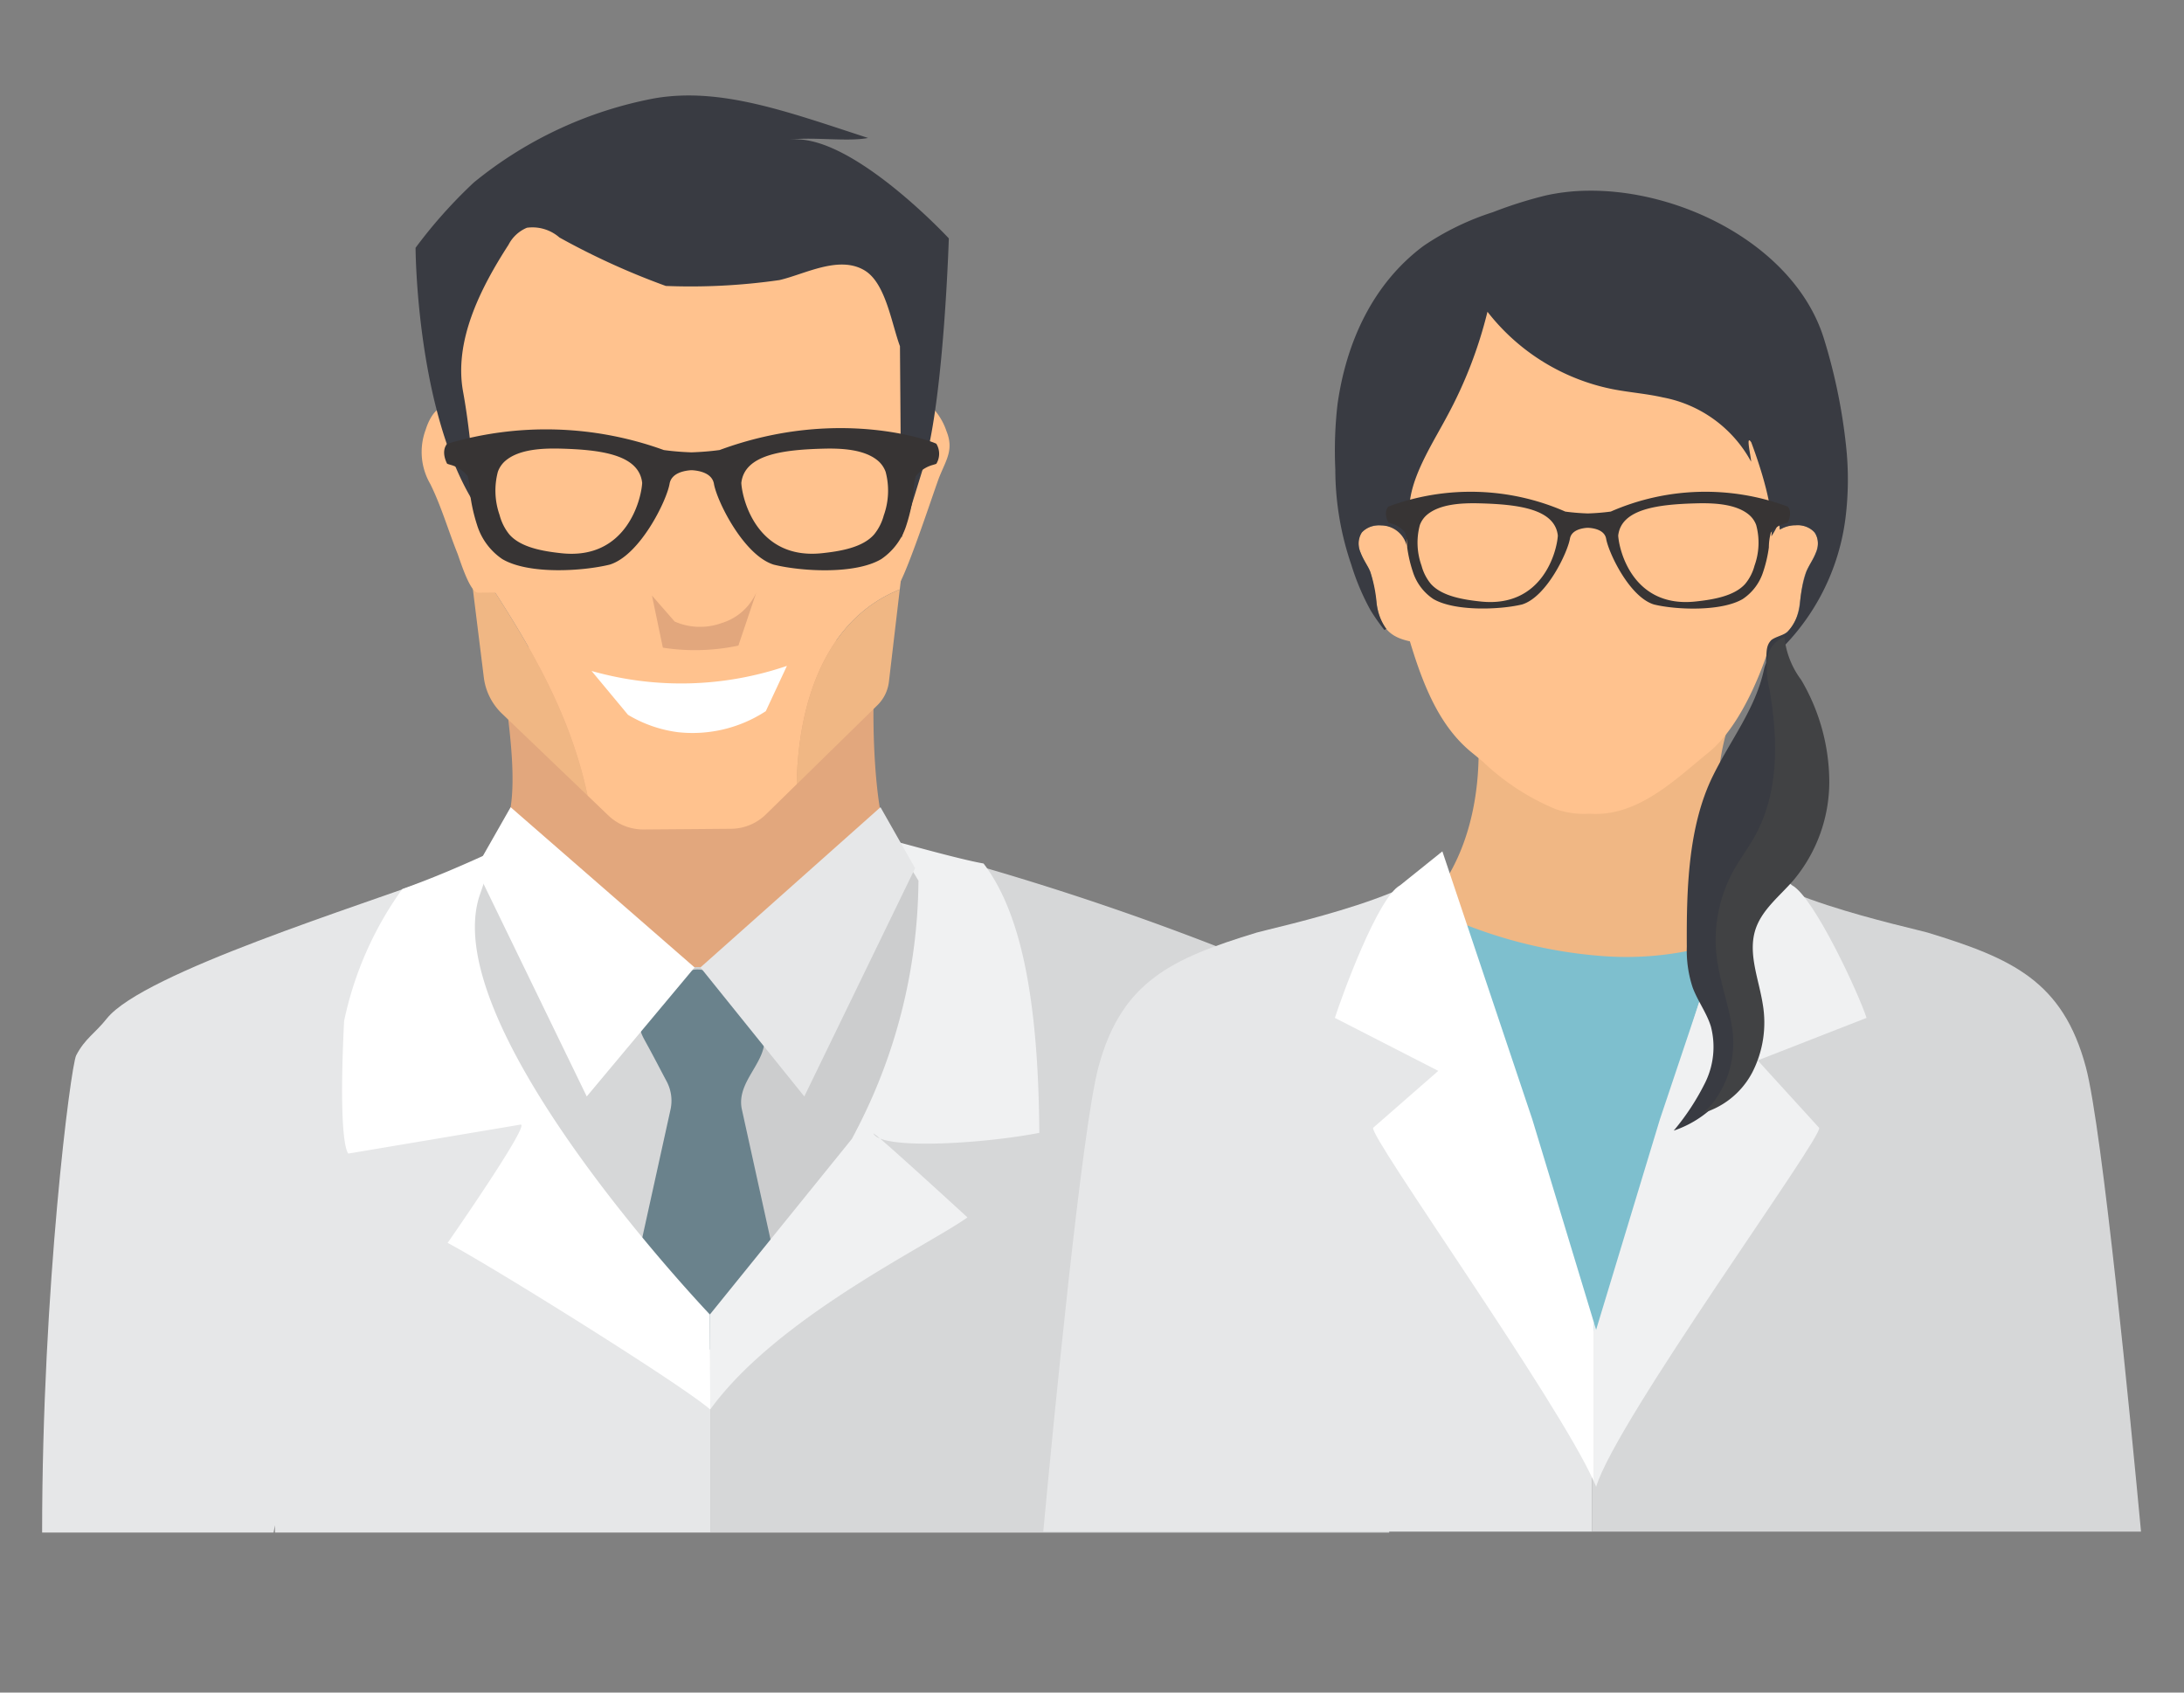 <svg xmlns="http://www.w3.org/2000/svg" xmlns:xlink="http://www.w3.org/1999/xlink" width="160" height="124" viewBox="0 0 160 124">
  <rect x="0" y="0" width="160" height="124" fill="#808080" stroke="none"/>
  <defs>
    <clipPath id="clip-path">
      <rect id="Rectángulo_41225" data-name="Rectángulo 41225" width="160" height="124" transform="translate(721 11786)" fill="#fff" stroke="#707070" stroke-width="1"/>
    </clipPath>
  </defs>
  <g id="Enmascarar_grupo_163" data-name="Enmascarar grupo 163" transform="translate(-721 -11786)" clip-path="url(#clip-path)">
    <g id="_9" data-name="9" transform="translate(380.227 11544.299)">
      <g id="Grupo_564310" data-name="Grupo 564310" transform="translate(343.861 248.699)">
        <g id="_3" data-name="3">
          <g id="Grupo_564306" data-name="Grupo 564306">
            <g id="_4" data-name="4" transform="translate(0 39.846)">
              <path id="Trazado_198384" data-name="Trazado 198384" d="M392.4,286a2.247,2.247,0,0,1-1.049-1.3c-.942-2.689-1.162-11.245-.428-14.054l-27.739.63c-.016,2.28,1.282,8.137.721,11.663-.29,1.81-.585,3.464-2.54,4.466.156.8.541,1.5.708,2.311a18.99,18.99,0,0,0,.666,2.509,11.194,11.194,0,0,0,2.8,4.384,15.355,15.355,0,0,0,10.73,3.994,17.325,17.325,0,0,0,13.233-5.911c.548-1.476,1.242-2.9,1.645-4.435.173-.666.109-1.449.341-2.075a5.785,5.785,0,0,1,1.138-1.625.383.383,0,0,0,.118-.2C392.764,286.18,392.561,286.077,392.4,286Z" transform="translate(-329.585 -270.647)" fill="#e2a77d"/>
              <path id="Trazado_198385" data-name="Trazado 198385" d="M360.819,328.621l.091-.534s0,.2.005.534h31.891V287.156c-1.086.071-2.159.085-3.232.085-3.529,0-6-1.4-8.936-3.161-1.658-1-4.4-4.889-6.017-4.2-.36.158-.8.329-1.316.516-6.064,2.288-22.018,7.206-24.705,10.564-.888,1.117-1.587,1.443-2.246,2.7-.4.779-2.495,17.018-2.495,34.961Z" transform="translate(-343.861 -263.186)" fill="#e6e7e8"/>
              <path id="Trazado_198386" data-name="Trazado 198386" d="M420.567,329.331c-2.11-13.783-1.658-30.308-6.61-38.882a7.274,7.274,0,0,0-3.448-3.037,202.954,202.954,0,0,0-21.659-7.382c-2.8-.713-4.7-1.144-4.72-1.1a14.135,14.135,0,0,1-3.159,4.833,10.881,10.881,0,0,1-4.49,3.045,20.614,20.614,0,0,1-5.661,1.058v41.466Z" transform="translate(-321.875 -263.895)" fill="#d6d7d8"/>
              <path id="Trazado_198387" data-name="Trazado 198387" d="M389.495,280.03c-2.8-.713-4.7-1.144-4.72-1.1a14.134,14.134,0,0,1-3.159,4.833,10.881,10.881,0,0,1-4.49,3.045,20.614,20.614,0,0,1-5.661,1.058c-.479.031-.959.049-1.434.062V314.25c.478.506.931,1,1.434,1.523C381.5,303.362,388.008,297.286,389.495,280.03Z" transform="translate(-322.52 -263.895)" fill="#cccdce"/>
              <path id="Trazado_198388" data-name="Trazado 198388" d="M376.349,287.241c-3.529,0-6-1.4-8.936-3.161-1.658-1-4.4-4.889-6.017-4.2-.36.158-.8.329-1.316.516.249,5.984,3.219,17.374,18.066,33.147V287.217C377.545,287.234,376.948,287.241,376.349,287.241Z" transform="translate(-330.634 -263.186)" fill="#d6d7d8"/>
              <path id="Trazado_198389" data-name="Trazado 198389" d="M370.477,292.165a3.013,3.013,0,0,1,.283,2.062l-3.435,15.588a24.145,24.145,0,0,0,4.591,1.743c3.72.913,5.9-.733,7.066-3.745l-2.992-13.585c-.463-2.1,1.961-3.511,1.623-5.479-.172-1-1.313-1.59-1.944-2.278-.688-.748-1.2-1.917-2.168-2.342-1.774-.783-3.818,1.471-4.7,3.2-.45.886-.265,1.216.185,2.035C369.5,290.293,369.981,291.234,370.477,292.165Z" transform="translate(-324.726 -259.784)" fill="#6a828c"/>
            </g>
            <g id="Grupo_564305" data-name="Grupo 564305" transform="translate(27.358)">
              <g id="Grupo_564304" data-name="Grupo 564304">
                <path id="Trazado_198390" data-name="Trazado 198390" d="M362.194,276.295a4.422,4.422,0,0,0,1.311,2.651l6.294,6.029c-1.411-6.674-4.891-12.12-8.745-17.863Z" transform="translate(-357.198 -233.684)" fill="#f0b784"/>
                <path id="Trazado_198391" data-name="Trazado 198391" d="M393.268,281.466l1.087-9.264c-.013-3.7.105-7.42-.042-11.114a4.975,4.975,0,0,0-2.661-4.637c-2.351-1.472-4.15-.719-6.234.047a17.4,17.4,0,0,1-2.184.679c-2.224.5-4.682.946-6.815-.08-3.5-1.687-6.886-4.43-11.073-4.188a5.218,5.218,0,0,0-2.144.545,5.709,5.709,0,0,0-2.533,3.676c-1,3.6.5,6.623.127,10.332.027,1.67.054,3.333.082,5l.775,6.242c3.854,5.742,7.335,11.189,8.745,17.863l1.505,1.441a3.689,3.689,0,0,0,2.583,1.042l3.215-.024,3.224-.027a3.686,3.686,0,0,0,2.556-1.073l2.237-2.191C385.819,289.685,387.847,283.645,393.268,281.466Z" transform="translate(-357.797 -245.279)" fill="#ffc28e"/>
                <path id="Trazado_198392" data-name="Trazado 198392" d="M381.859,268.632c-5.421,2.179-7.449,8.219-7.549,14.272l5.919-5.8a2.882,2.882,0,0,0,.837-1.727Z" transform="translate(-346.388 -232.444)" fill="#f0b784"/>
                <path id="Trazado_198393" data-name="Trazado 198393" d="M363.855,265.593c-.24-1.648-.423-2.961-.53-3.326s-.272-.761-.648-.842c-.2-.044-.427.205-.6.1-1.345-.835-2.184.123-2.607,1.458a4.663,4.663,0,0,0,.34,3.976c.8,1.616,1.311,3.393,1.984,5.073.172.432.908,2.888,1.514,2.885l2.936-.024C365.266,274.9,364.407,269.363,363.855,265.593Z" transform="translate(-358.732 -238.497)" fill="#ffc28e"/>
                <path id="Trazado_198394" data-name="Trazado 198394" d="M378.982,265.625a12.05,12.05,0,0,1,1.02-3.636c.29-.619.931-1.342,1.554-1.022a4.626,4.626,0,0,1,1.806,2.371c.546,1.353.011,2.059-.514,3.353-.341.839-2.729,8.24-3.255,8.244l-2.936.024a49.89,49.89,0,0,0,1.91-6.185C378.76,267.642,378.842,266.627,378.982,265.625Z" transform="translate(-344.473 -238.76)" fill="#ffc28e"/>
                <path id="Trazado_198395" data-name="Trazado 198395" d="M363.407,278.852c-.289-2.827-.49-5.677-1-8.467-.673-3.715,1.271-7.565,3.33-10.75a2.677,2.677,0,0,1,1.349-1.249,3.008,3.008,0,0,1,2.384.715,53.99,53.99,0,0,0,7.792,3.549,45.713,45.713,0,0,0,8.324-.43c1.855-.427,4.368-1.846,6.251-.7,1.534.935,1.95,3.845,2.578,5.546l.107,14.057,1.737-5.619c1.383-4.94,1.736-16.339,1.736-16.339s-7.485-8.064-11.873-7.188c1.556-.31,4.4.142,5.955-.169-5.917-1.924-10.788-3.745-15.666-2.9a29.519,29.519,0,0,0-13.222,6.169,35.642,35.642,0,0,0-4.261,4.778S358.968,272.091,363.407,278.852Z" transform="translate(-358.93 -248.699)" fill="#393b42"/>
              </g>
              <path id="Trazado_198396" data-name="Trazado 198396" d="M366.031,272.087a23.956,23.956,0,0,0,14.312-.372q-.773,1.656-1.547,3.317a9.8,9.8,0,0,1-6.441,1.541A9.483,9.483,0,0,1,368.7,275.3Q367.364,273.69,366.031,272.087Z" transform="translate(-353.139 -229.93)" fill="#fff"/>
              <path id="Trazado_198397" data-name="Trazado 198397" d="M368.468,268.972l1.663,1.906a4.624,4.624,0,0,0,3.437.114,4.075,4.075,0,0,0,2.542-2.235l-1.309,3.885a15.344,15.344,0,0,1-5.534.152Z" transform="translate(-351.152 -232.342)" fill="#e2a77d"/>
            </g>
          </g>
          <g id="Grupo_564307" data-name="Grupo 564307" transform="translate(21.974 54.606)">
            <path id="Trazado_198398" data-name="Trazado 198398" d="M366.019,282.5c.428-1.216.759-2.331,1.013-3.3-2.184,1.008-4.392,1.961-6.657,2.767a25.453,25.453,0,0,0-4.263,9.671c-.465,9.286.316,9.709.316,9.709l12.625-2.124c.681,0-5.356,8.667-5.356,8.667,3.3,1.75,17.2,10.417,19.239,12.209l-.025-6.957C381.319,311.449,363.053,291.836,366.019,282.5Z" transform="translate(-355.965 -278.439)" fill="#fff"/>
            <path id="Trazado_198399" data-name="Trazado 198399" d="M382.862,300.327c-.067-.076-.087-.113-.074-.113a2.865,2.865,0,0,1,.472.365c1.788.732,8.017.3,11.679-.41-.071-10.455-1.525-16.368-4.083-19.734-1.826-.316-6.436-1.636-6.617-1.658.456.886,1.142,1.692,1.852,2.93a.966.966,0,0,0-.007.142,40.233,40.233,0,0,1-4.377,17.8c-.167.329-.334.652-.508.973l-10.39,12.848.025,6.957c4.905-6.766,16.023-12.04,18.841-14.065,0,0-4.862-4.464-6.414-5.784A1.029,1.029,0,0,1,382.862,300.327Z" transform="translate(-343.861 -278.777)" fill="#f0f1f2"/>
          </g>
          <path id="Trazado_198400" data-name="Trazado 198400" d="M396.142,263.271c-.085-.1-7.044-2.809-15.88.456-.83.114-1.61.154-2.041.169l-.042,0c-.439-.015-1.193-.056-2-.167a25.346,25.346,0,0,0-15.882-.456c-.485.588,0,1.447,0,1.451.016.027.381.12.427.142a2.347,2.347,0,0,1,1.084.781,5.221,5.221,0,0,1,.183,1.349,12.437,12.437,0,0,0,.5,2.211,4.681,4.681,0,0,0,1.845,2.505c1.923,1.144,5.875.9,7.879.409,2.209-.684,4.174-4.673,4.384-5.935.145-.772,1.049-.946,1.581-.982l.042,0c.525.029,1.474.194,1.623.986.209,1.262,2.175,5.25,4.386,5.935,2,.494,5.955.735,7.877-.409a4.69,4.69,0,0,0,1.845-2.505,12.61,12.61,0,0,0,.5-2.211,5.306,5.306,0,0,1,.18-1.349,2.372,2.372,0,0,1,1.086-.781c.043-.022.408-.114.425-.142A1.415,1.415,0,0,0,396.142,263.271Zm-27.483,8.015c-1.28-.14-2.957-.4-3.807-1.383a3.777,3.777,0,0,1-.708-1.414,5.394,5.394,0,0,1-.127-3.166,1.9,1.9,0,0,1,.545-.8c1-.864,2.732-.93,4.021-.9,2.945.078,5.782.425,6.007,2.516C374.52,267.385,373.412,271.807,368.659,271.286Zm23.638-2.8a3.746,3.746,0,0,1-.706,1.414c-.848.984-2.527,1.244-3.805,1.383-4.753.521-5.862-3.9-5.933-5.14.225-2.091,3.063-2.438,6.009-2.516,1.289-.033,3.014.033,4.019.9a1.934,1.934,0,0,1,.545.8A5.379,5.379,0,0,1,392.3,268.488Z" transform="translate(-330.632 -237.755)" fill="#373434"/>
          <path id="Trazado_198401" data-name="Trazado 198401" d="M363.906,277.418l13.476,11.739-7.9,9.452-8.118-16.724Z" transform="translate(-329.585 -225.279)" fill="#fff"/>
          <path id="Trazado_198402" data-name="Trazado 198402" d="M383.615,277.418l-13.191,11.739,7.609,9.452,8.118-16.724Z" transform="translate(-322.198 -225.279)" fill="#e6e7e8"/>
        </g>
      </g>
      <g id="_6" data-name="6" transform="translate(417.207 255.671)">
        <g id="_10" data-name="10" transform="translate(0 33.531)">
          <g id="Grupo_564311" data-name="Grupo 564311" transform="translate(28.411)">
            <path id="Trazado_198403" data-name="Trazado 198403" d="M399.91,289.356s5.234-4.953,2.867-16.572c-.991-4.866,19.68,1.812,19.68,1.812-1.238,2.9-2.193,6.656-.844,10.223,1.118,2.959,3.063,3.774,2.68,5.456-.654,2.858-11.1,5.314-13.1,5.118-2.022-.2-8.277-1.83-9.1-3.045A27.725,27.725,0,0,0,399.91,289.356Z" transform="translate(-399.91 -271.009)" fill="#f0b784"/>
          </g>
          <g id="Grupo_564313" data-name="Grupo 564313" transform="translate(0 14.871)">
            <path id="Trazado_198404" data-name="Trazado 198404" d="M399.1,281.115a34.466,34.466,0,0,0,14.141,4.2,23.155,23.155,0,0,0,14.444-3.78s1.387,4.061-5.608,12.569l-9.1,21.43a.3.3,0,1,1-.561,0l-9.1-21.43C398.268,285.044,399.1,281.115,399.1,281.115Z" transform="translate(-372.202 -277.638)" fill="#7ebfce"/>
            <path id="Trazado_198405" data-name="Trazado 198405" d="M446.617,329.006c-.733-7.836-2.829-29.489-4.039-34.024-1.685-6.307-5.408-7.974-11.6-9.864-.937-.289-14.215-3.117-13.369-5.88-2.794,9.137-5.624,18.295-8.431,27.441q-1.247,4.044-2.485,8.084c-.022-.065-.036-.125-.058-.192-.029-.087-.051-.176-.082-.263-.044-.162-.1-.316-.147-.47v15.168Z" transform="translate(-366.2 -279.169)" fill="#d6d7d8"/>
            <path id="Trazado_198406" data-name="Trazado 198406" d="M424.469,329.006V313.838c-.051.154-.1.309-.147.47-.029.087-.051.176-.08.263-.024.067-.036.127-.06.192q-1.245-4.036-2.484-8.084c-2.809-9.146-5.639-18.3-8.431-27.441.844,2.763-12.431,5.592-13.371,5.88-6.189,1.89-9.911,3.557-11.6,9.864-1.213,4.535-3.308,26.188-4.039,34.024Z" transform="translate(-384.261 -279.169)" fill="#e6e7e8"/>
            <g id="Grupo_564312" data-name="Grupo 564312" transform="translate(21.363)">
              <path id="Trazado_198407" data-name="Trazado 198407" d="M406.64,314.255l4.675-15.424L417.9,279.2l3.1,2.489c1.61.864,4.893,7.966,5.454,9.711l-7.975,3.115s4.5,4.931,4.5,4.938c.338.6-14.911,21.492-16.334,26.3-.045-.116-.105-.249-.163-.378V313.718Z" transform="translate(-387.507 -279.2)" fill="#f0f1f2"/>
              <path id="Trazado_198408" data-name="Trazado 198408" d="M403.6,295.282l-7.576-3.882c.563-1.745,3.164-8.847,4.775-9.711l3.1-2.489,6.588,19.631L415,313.718v11.655c-2.611-5.895-16.5-25.33-16.172-25.92C398.829,299.446,403.6,295.282,403.6,295.282Z" transform="translate(-396.028 -279.2)" fill="#fff"/>
            </g>
          </g>
        </g>
        <g id="Grupo_564314" data-name="Grupo 564314" transform="translate(57.427 20.175)">
          <path id="Trazado_198409" data-name="Trazado 198409" d="M415.941,263.908a.5.5,0,0,0-.024-.256C415.888,263.886,415.873,264.075,415.941,263.908Z" transform="translate(-415.893 -263.652)" fill="#a74214"/>
        </g>
        <g id="Grupo_564317" data-name="Grupo 564317" transform="translate(21.364)">
          <g id="Grupo_564316" data-name="Grupo 564316">
            <path id="Trazado_198410" data-name="Trazado 198410" d="M427.845,274.26l0,.031c-1.193-12-12.449-12.609-14.019-13.446v1.968c0-2.725-1.158-2.93-3.119-5.152a4.508,4.508,0,0,0-1.064-.955,3.462,3.462,0,0,0-2.723-.143,7.808,7.808,0,0,0-4.771,4.813,17.311,17.311,0,0,0-.715,5.958c-.044,1.763-.721,3.135-1.077,4.9a20.93,20.93,0,0,0-.31,2.239,2.083,2.083,0,0,0-1.412-.523c-1.425-.025-1.95.866-1.5,2.012.6,1.57.63.3,1.164,3.682.29,1.846,1,2.485,2.444,2.8,1.017,3.386,2.235,6.289,4.551,8.161.272.22.541.445.813.67a17.314,17.314,0,0,0,5.312,3.46,6.266,6.266,0,0,0,2.407.341c.04,0,.082,0,.122,0,3.526.225,6.278-2.554,8.654-4.47,3.391-2.738,5.052-9.805,4.586-8.233,2.662-.761,1.828-3.217,2.585-5.027.2-.479.514-.9.7-1.385C431.191,274.138,429.208,273.43,427.845,274.26Z" transform="translate(-395.252 -249.429)" fill="#ffc28e"/>
            <path id="Trazado_198411" data-name="Trazado 198411" d="M433.472,271.229a41.109,41.109,0,0,0-1.59-7.75c-2.035-6.772-10.356-11.062-17.4-10.936a14.882,14.882,0,0,0-3.019.349,31.355,31.355,0,0,0-3.869,1.225,19.663,19.663,0,0,0-5.076,2.469c-3.74,2.79-5.666,7.088-6.3,11.6a29.732,29.732,0,0,0-.162,4.775,21.552,21.552,0,0,0,1.173,6.986,17.59,17.59,0,0,0,1.405,3.326,14.32,14.32,0,0,0,1.02,1.454.5.5,0,0,1,.145-.076,3.919,3.919,0,0,1-.717-1.892,9.771,9.771,0,0,0-.465-2.3c-.2-.479-.514-.9-.7-1.385a1.57,1.57,0,0,1,.08-1.489,1.708,1.708,0,0,1,1.42-.523,1.958,1.958,0,0,1,1.879,1.534,6.9,6.9,0,0,1,.1-1.678,10.738,10.738,0,0,1,.174-1.959c.361-2,1.725-4.11,2.674-5.893a32.03,32.03,0,0,0,2.959-7.656,15.45,15.45,0,0,0,7.282,5.167,15.1,15.1,0,0,0,1.87.5c1.224.242,2.478.33,3.7.608a9.306,9.306,0,0,1,6.463,4.709c0-.354-.423-2.07.009-1.421.657,1.752,1.737,5.014,1.472,6.893a5.138,5.138,0,0,0,.563-1.071c.027.2.051.392.069.592l0-.02a2.164,2.164,0,0,1,1.133-.307,1.7,1.7,0,0,1,1.418.523,1.555,1.555,0,0,1,.082,1.489c-.185.483-.5.906-.7,1.385a9.862,9.862,0,0,0-.465,2.3,3.494,3.494,0,0,1-.926,2.113c-.252.231-.955.372-1.195.617-.412.423-.309.986-.368,1.634a16.421,16.421,0,0,0,5.83-10.67A22.791,22.791,0,0,0,433.472,271.229Z" transform="translate(-396.029 -252.54)" fill="#393b42"/>
            <g id="Grupo_564315" data-name="Grupo 564315" transform="translate(24.82 32.696)">
              <path id="Trazado_198412" data-name="Trazado 198412" d="M418.2,274.251a15.381,15.381,0,0,1,.775,2.868c.374,2.74-.743,5.472-2.175,7.834-1.236,2.042-2.772,4.05-3.008,6.427-.263,2.687,1.2,5.27,1.24,7.968A7.819,7.819,0,0,1,409.7,306.7a17.6,17.6,0,0,0,2.309-3.526,5.923,5.923,0,0,0,.41-4.112c-.31-1-.969-1.866-1.334-2.85a8.672,8.672,0,0,1-.427-2.985c-.025-4.134.082-8.8,1.91-12.511,1.336-2.712,3.106-4.9,3.74-7.781.1-.472.383-.962.51-1.427a1.273,1.273,0,0,1,.7-.942A9.477,9.477,0,0,0,418.2,274.251Z" transform="translate(-409.7 -270.535)" fill="#393b42"/>
              <path id="Trazado_198413" data-name="Trazado 198413" d="M413.085,301.784a7.369,7.369,0,0,1-.347,1.171c-.287.748-1.2,2.376-2.037,2.554a6.022,6.022,0,0,0,3.94-3.063,7.993,7.993,0,0,0,.764-5c-.287-1.828-1.1-3.7-.537-5.459.474-1.469,1.8-2.469,2.807-3.638a11.246,11.246,0,0,0,2.605-7.208,14.79,14.79,0,0,0-2.062-7.454,6.27,6.27,0,0,1-1.225-3.137,1.966,1.966,0,0,0-1.262,1.619,6.386,6.386,0,0,0,.154,2.151c.643,3.631.739,7.567-1.044,10.795-.481.873-1.087,1.672-1.574,2.543a10.5,10.5,0,0,0-1.245,6.243c.207,1.823.891,3.562,1.153,5.377A7.275,7.275,0,0,1,413.085,301.784Z" transform="translate(-408.884 -270.549)" fill="#414244"/>
            </g>
          </g>
          <path id="Trazado_198414" data-name="Trazado 198414" d="M427.52,265.768a17.28,17.28,0,0,0-12.964.365,16.517,16.517,0,0,1-1.665.136h-.035c-.359-.013-.975-.045-1.632-.136a17.271,17.271,0,0,0-12.961-.365c-.4.472,0,1.16,0,1.164a3.424,3.424,0,0,0,.349.113,1.924,1.924,0,0,1,.882.628,4.062,4.062,0,0,1,.149,1.08,9.76,9.76,0,0,0,.41,1.772,3.764,3.764,0,0,0,1.505,2.013c1.569.917,4.867.793,6.5.4,1.8-.548,3.339-3.818,3.509-4.829.118-.621.853-.761,1.289-.788l.035,0c.428.022,1.2.154,1.325.79.169,1.011,1.7,4.281,3.508,4.829,1.636.4,4.933.521,6.5-.4a3.764,3.764,0,0,0,1.505-2.013,9.609,9.609,0,0,0,.41-1.772,4.139,4.139,0,0,1,.147-1.08,1.94,1.94,0,0,1,.884-.628,3.617,3.617,0,0,0,.35-.113S427.916,266.24,427.52,265.768Zm-22.512,6.952c-1.22-.131-2.827-.376-3.64-1.3a3.515,3.515,0,0,1-.675-1.327,4.983,4.983,0,0,1-.122-2.976,1.811,1.811,0,0,1,.521-.746c.96-.813,2.612-.873,3.843-.842,2.816.073,5.528.4,5.744,2.364C410.612,269.054,409.552,273.21,405.008,272.72Zm20.081-2.627a3.489,3.489,0,0,1-.675,1.327c-.812.924-2.418,1.169-3.64,1.3-4.544.49-5.6-3.665-5.672-4.827.216-1.964,2.928-2.291,5.744-2.364,1.233-.031,2.883.029,3.843.842a1.793,1.793,0,0,1,.521.746A4.954,4.954,0,0,1,425.089,270.093Z" transform="translate(-394.35 -242.624)" fill="#373434"/>
        </g>
      </g>
    </g>
  </g>
</svg>
